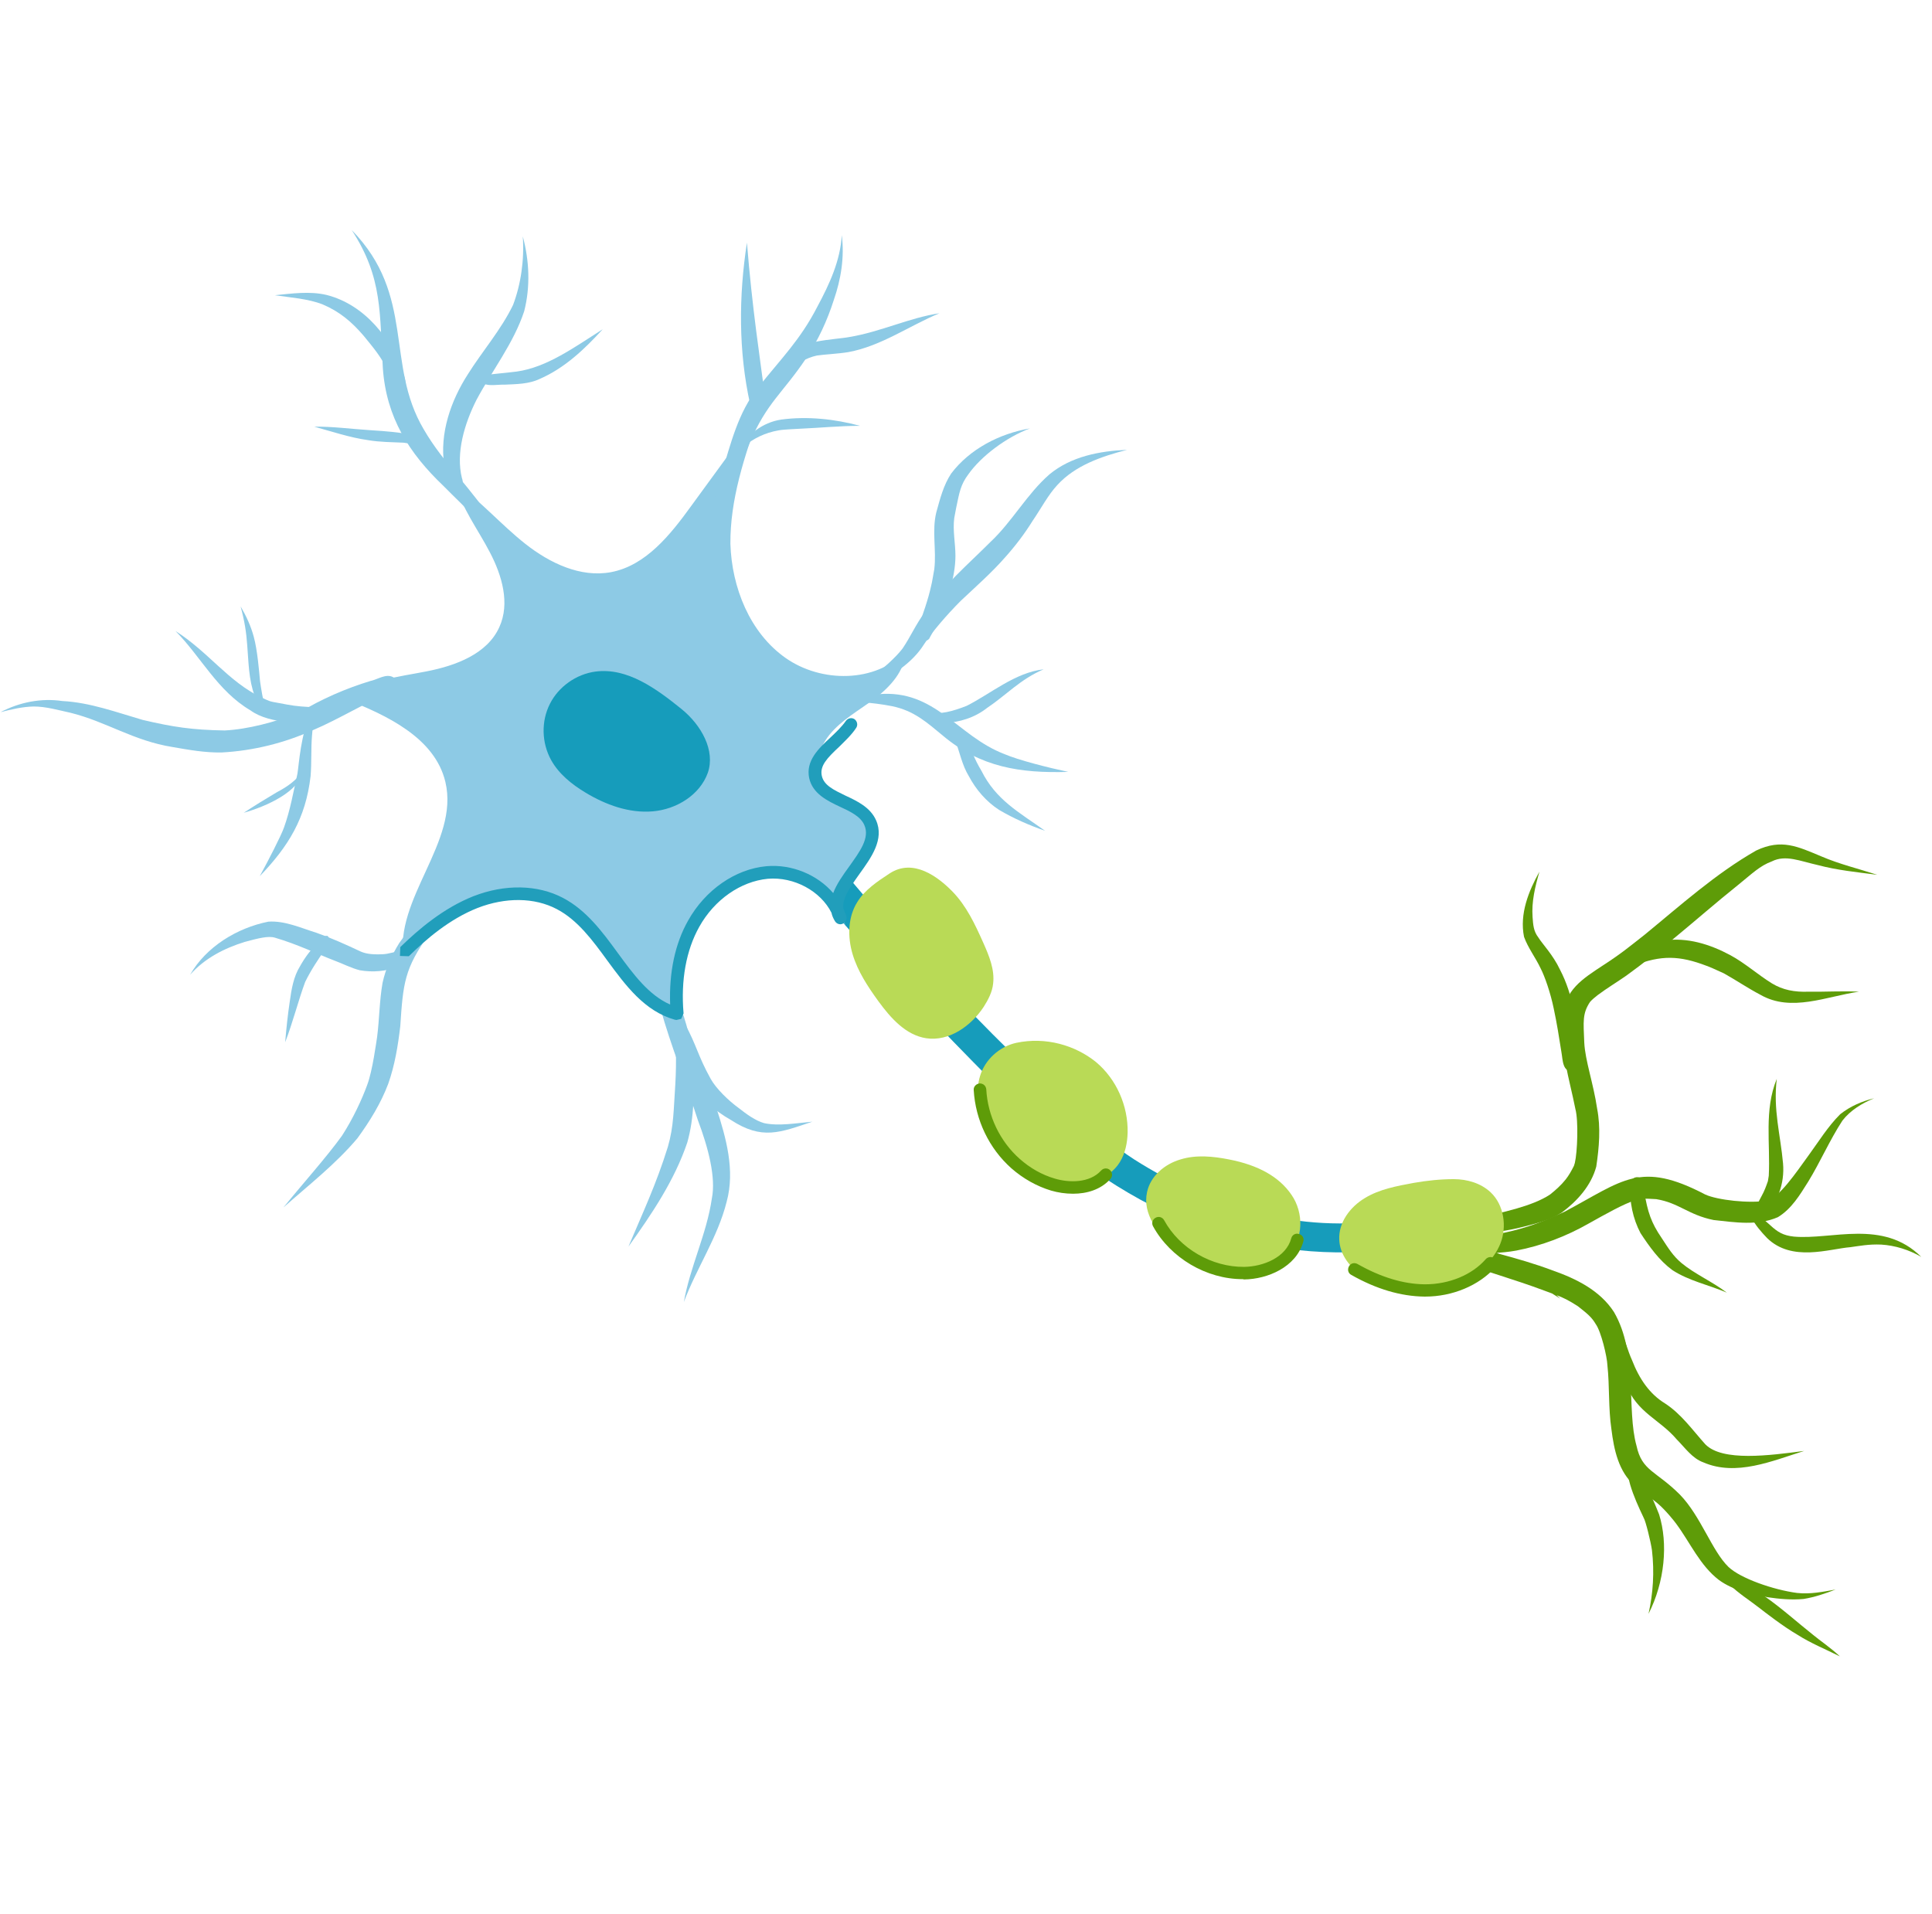 <svg xmlns="http://www.w3.org/2000/svg" xmlns:xlink="http://www.w3.org/1999/xlink" width="321" zoomAndPan="magnify" viewBox="0 0 240.75 238.5" height="318" preserveAspectRatio="xMidYMid meet" version="1.2"><defs><clipPath id="ae423c138b"><path d="M 217 150 L 239.625 150 L 239.625 157 L 217 157 Z M 217 150 "/></clipPath><clipPath id="1c1d7b4bdd"><path d="M 43 28.277 L 62 28.277 L 62 67 L 43 67 Z M 43 28.277 "/></clipPath><clipPath id="33af805d3b"><path d="M 0.129 84 L 50 84 L 50 94 L 0.129 94 Z M 0.129 84 "/></clipPath></defs><g id="554b68dcc5"><path style=" stroke:none;fill-rule:nonzero;fill:#5e9c08;fill-opacity:1;" d="M 226.992 106.742 C 224.004 105.496 222.008 104.5 218.844 105.996 C 213.789 108.879 209.41 112.832 204.93 116.5 C 203.148 117.891 202.117 118.781 199.805 120.277 C 197.207 121.988 194.93 123.375 194.715 126.793 C 194.324 130.711 195.57 134.453 196.316 138.227 C 196.707 139.688 196.566 143.57 196.246 144.922 L 196.137 145.281 L 196.102 145.352 C 195.816 145.922 195.496 146.492 195.105 146.988 C 194.535 147.703 193.859 148.309 193.148 148.875 C 190.941 150.336 187.172 151.121 183.789 151.867 C 182.508 152.152 181.262 152.508 180.016 152.938 C 179.414 153.188 178.453 153.258 178.309 154.039 C 178.309 155.324 179.805 154.859 180.586 154.754 C 181.797 154.504 183.008 154.254 184.18 153.898 L 184.465 153.793 C 186.137 153.578 187.848 153.398 189.77 152.902 C 191.406 152.473 193.148 152.082 194.609 151.121 C 196.531 149.695 198.273 147.773 198.914 145.387 C 199.27 143 199.484 140.543 199.02 138.156 C 198.559 135.023 197.527 132.172 197.418 129.93 C 197.312 127.293 197.172 126.332 198.133 124.871 C 198.414 124.551 198.734 124.301 199.09 124.016 C 200.23 123.16 201.477 122.414 202.652 121.594 C 204.715 120.098 206.742 118.496 208.699 116.859 C 211.332 114.688 213.895 112.441 216.566 110.305 C 218.379 108.844 219.27 107.918 220.801 107.348 C 222.508 106.492 224.289 107.312 226.527 107.812 C 228.949 108.453 231.441 108.703 233.93 109.023 C 231.617 108.273 229.234 107.703 226.992 106.742 Z M 226.992 106.742 "/><path style=" stroke:none;fill-rule:nonzero;fill:#5e9c08;fill-opacity:1;" d="M 196.852 132.457 L 196.852 132.281 C 196.887 131.922 196.852 131.496 196.742 130.996 C 196.492 127.508 196.031 123.98 194.395 120.848 C 193.504 118.961 192.188 117.641 191.691 116.824 C 191.086 116.039 191.051 115.254 190.977 114.293 C 190.836 112.371 191.297 110.484 191.832 108.633 C 190.48 111.055 189.34 113.902 189.91 116.75 C 190.41 118.141 191.332 119.316 191.973 120.668 C 192.508 121.703 193.219 123.766 193.613 125.691 C 194.004 127.508 194.289 129.324 194.574 131.141 C 194.75 132.066 194.68 133.738 196.102 133.453 C 196.566 133.383 196.777 132.957 196.812 132.352 Z M 196.852 132.457 "/><path style=" stroke:none;fill-rule:nonzero;fill:#5e9c08;fill-opacity:1;" d="M 225.391 123.59 C 223.609 123.66 222.152 123.375 220.801 122.555 C 219.02 121.453 217.453 120.027 215.605 119.031 C 213.078 117.676 210.23 116.785 207.348 117.215 C 205.961 117.285 204.359 117.996 203.254 118.566 L 202.863 118.746 C 202.293 119.031 202.293 119.922 202.863 120.242 C 203.328 120.492 203.789 120.242 204.25 120.098 C 207.492 118.961 209.77 119.172 213.328 120.633 L 214.82 121.309 C 216.352 122.164 217.809 123.16 219.375 123.98 C 223.219 126.188 227.633 124.16 231.652 123.59 C 229.52 123.484 227.453 123.625 225.391 123.59 Z M 225.391 123.59 "/><path style=" stroke:none;fill-rule:nonzero;fill:#5e9c08;fill-opacity:1;" d="M 229.305 138.867 C 227.773 140.398 226.637 142.254 225.391 143.961 C 223.719 146.277 221.762 149.16 220.23 149.625 C 217.988 150.016 214.004 149.555 212.508 148.875 C 204.359 144.602 202.258 147.133 194.965 151.012 C 192.613 152.082 190.551 152.973 187.383 153.648 C 185.676 153.969 184.785 154.078 182.617 154.219 C 181.617 154.363 180.586 154.219 179.625 154.504 C 179.305 154.684 179.129 155.109 179.234 155.465 C 179.414 156.141 180.16 156.18 180.73 156.25 C 181.582 156.355 182.473 156.355 183.328 156.391 C 184.254 156.391 185.141 156.32 186.031 156.18 C 187.027 156.105 187.988 156.035 188.949 155.855 C 192.117 155.25 195.176 154.078 197.988 152.473 C 200.09 151.297 202.367 150.016 203.754 149.59 C 204.785 149.305 204.855 149.375 206.387 149.445 C 209.234 149.91 210.371 151.406 213.539 152.047 C 216.172 152.332 219.02 152.793 221.547 151.691 C 223.254 150.656 224.289 148.914 225.32 147.273 C 226.848 144.781 227.988 142.109 229.59 139.652 C 230.586 138.371 232.047 137.48 233.539 136.875 C 232.047 137.23 230.551 137.871 229.305 138.867 Z M 229.305 138.867 "/><path style=" stroke:none;fill-rule:nonzero;fill:#5e9c08;fill-opacity:1;" d="M 222.188 144.996 C 221.867 141.398 220.941 138.336 221.406 134.453 C 219.805 138.371 220.621 142.5 220.41 146.527 L 220.301 147.203 C 220.09 147.809 219.875 148.414 219.555 148.984 C 219.234 149.59 218.984 150.16 218.559 150.621 C 217.848 151.191 218.449 152.297 219.305 151.762 L 219.34 151.727 L 219.484 151.617 C 221.547 150.125 222.402 147.453 222.188 144.996 Z M 222.188 144.996 "/><g clip-rule="nonzero" clip-path="url(#ae423c138b)"><path style=" stroke:none;fill-rule:nonzero;fill:#5e9c08;fill-opacity:1;" d="M 223.539 154.113 C 222.188 153.969 221.512 153.543 220.586 152.688 C 219.73 151.977 219.129 151.336 218.699 150.586 C 218.523 150.266 217.988 150.336 217.883 150.691 L 217.953 151.051 C 217.953 151.156 218.059 151.371 218.238 151.727 C 218.734 152.688 219.449 153.508 220.195 154.289 C 223.289 157.316 227.918 155.645 230.586 155.43 C 231.652 155.289 232.863 155.039 234.43 155.109 C 236.137 155.215 237.883 155.75 239.41 156.641 C 234.645 151.902 228.273 154.539 223.539 154.113 Z M 223.539 154.113 "/></g><path style=" stroke:none;fill-rule:nonzero;fill:#5e9c08;fill-opacity:1;" d="M 209.555 157.426 C 208.449 156.5 207.883 155.535 207.062 154.289 C 205.746 152.367 205.32 151.051 204.891 148.52 L 204.855 148.309 C 204.93 148.77 204.855 148.234 204.855 148.023 L 204.75 147.133 C 204.57 146.812 204.145 146.633 203.789 146.738 C 203.434 146.848 203.254 147.098 203.184 147.418 L 203.148 147.738 C 203.043 149.766 203.469 151.867 204.43 153.684 C 205.531 155.359 206.742 157.066 208.379 158.277 C 210.445 159.633 212.934 160.133 215.176 161.094 C 213.398 159.738 211.191 158.777 209.555 157.426 Z M 209.555 157.426 "/><path style=" stroke:none;fill-rule:nonzero;fill:#5e9c08;fill-opacity:1;" d="M 223.93 198.523 C 220.977 198.133 216.887 196.707 215.391 195.285 C 213.328 193.289 211.938 188.945 209.34 186.273 C 206.352 183.281 204.609 183.352 203.93 180.184 C 202.652 175.625 204.145 168.715 201.121 163.516 C 199.375 160.809 196.387 159.348 193.434 158.316 C 191.262 157.496 189.02 156.855 186.777 156.25 C 185.605 155.68 184.395 155.215 183.113 155.004 C 182.188 154.895 181.156 154.324 180.23 154.789 C 179.59 155.145 179.555 156.035 180.09 156.5 C 180.375 156.785 180.801 156.855 181.156 157.031 C 184.895 158.387 188.734 159.453 192.438 160.844 C 192.793 160.984 193.113 161.094 193.398 161.199 C 193.754 161.414 194.074 161.625 194.43 161.84 L 193.969 161.414 C 194.82 161.734 195.426 162.02 196.637 162.801 C 197.812 163.727 198.344 164.156 198.844 165.012 C 199.52 165.938 200.266 169.105 200.301 170.141 C 200.586 172.773 200.41 175.48 200.801 178.117 C 201.121 180.68 201.691 183.422 203.719 185.168 C 205.07 186.273 205.605 186.559 206.531 187.34 C 207.527 188.16 208.734 189.691 208.879 189.906 C 210.621 192.258 211.832 195.105 214.215 196.922 C 215.996 198.203 218.168 198.668 220.266 199.059 C 221.727 199.273 223.254 199.414 224.75 199.273 C 226.102 199.059 227.453 198.598 228.734 198.098 C 227.133 198.383 225.605 198.703 223.93 198.523 Z M 223.93 198.523 "/><path style=" stroke:none;fill-rule:nonzero;fill:#5e9c08;fill-opacity:1;" d="M 212.508 180.004 C 210.906 178.223 209.52 176.23 207.492 174.91 C 205.57 173.734 204.289 171.883 203.363 169.496 C 202.828 168.324 202.543 167.074 202.012 165.938 L 202.012 165.902 L 201.902 165.688 L 201.691 165.473 L 200.871 165.688 C 200.656 166.148 201.051 166.684 201.086 167.184 C 201.441 169 201.797 170.887 202.613 172.562 C 204.039 176.121 206.812 176.871 208.949 179.398 C 209.98 180.434 210.871 181.75 212.258 182.25 C 216.352 184.027 220.836 182.07 224.82 180.824 C 220.48 181.395 214.645 182.176 212.508 180.004 Z M 212.508 180.004 "/><path style=" stroke:none;fill-rule:nonzero;fill:#5e9c08;fill-opacity:1;" d="M 206.742 188.73 C 205.746 186.203 205.391 185.883 204.645 183.461 C 204.18 182.035 203.895 180.574 203.469 179.148 C 203.293 178.543 202.402 178.578 202.223 179.184 L 202.223 179.613 C 202.438 181.109 202.652 183.352 203.148 185.062 C 203.574 186.488 204.18 187.805 204.82 189.156 C 205.07 189.551 205.711 192.184 205.852 193.184 C 206.172 195.926 205.996 198.559 205.426 201.125 C 207.453 197.137 207.883 192.363 206.742 188.73 Z M 206.742 188.73 "/><path style=" stroke:none;fill-rule:nonzero;fill:#5e9c08;fill-opacity:1;" d="M 225.996 203.797 C 223.969 202.191 222.047 200.449 219.91 198.953 C 218.629 198.062 217.207 197.422 215.961 196.496 C 215.461 196.176 213.609 194.43 212.648 193.434 C 213.469 194.855 214.324 196.246 215.461 197.422 C 216.602 198.559 217.988 199.414 219.27 200.414 C 219.805 200.84 222.293 202.762 223.969 203.723 C 225.641 204.793 227.488 205.539 229.27 206.43 C 228.273 205.469 226.672 204.367 225.996 203.797 Z M 225.996 203.797 "/><path style=" stroke:none;fill-rule:nonzero;fill:#169cbb;fill-opacity:1;" d="M 100.48 109.414 C 105.641 116.574 127.066 138.727 132.082 142.75 C 147.137 154.824 162.938 158.777 181.691 154.289 C 181.227 152.723 179.625 151.762 177.988 151.547 C 176.387 151.336 174.75 151.691 173.148 151.977 C 162.152 153.793 150.73 150.48 141.336 144.496 C 131.941 138.512 108.879 114.082 102.367 105.035 C 101.762 106.422 101.086 107.848 100.48 109.414 Z M 100.48 109.414 "/><path style=" stroke:none;fill-rule:nonzero;fill:#b9da56;fill-opacity:1;" d="M 110.871 108.844 C 109.344 109.844 107.742 110.91 106.816 112.441 C 105.641 114.328 105.605 116.785 106.246 118.922 C 106.887 121.062 108.133 122.949 109.449 124.766 C 110.98 126.867 112.867 129.004 115.426 129.395 C 118.273 129.82 121.016 127.863 122.582 125.477 C 123.148 124.586 123.648 123.625 123.754 122.594 C 123.969 120.848 123.258 119.137 122.547 117.535 C 121.512 115.219 120.445 112.906 118.668 111.09 C 116.922 109.309 113.828 106.922 110.871 108.844 Z M 110.871 108.844 "/><path style=" stroke:none;fill-rule:nonzero;fill:#b9da56;fill-opacity:1;" d="M 126.637 129.965 C 124.539 130.426 122.723 132.066 122.117 134.133 C 121.586 135.875 121.906 137.801 122.688 139.438 C 123.469 141.078 124.68 142.5 126.031 143.746 C 127.918 145.527 130.16 147.059 132.723 147.488 C 135.285 147.914 138.203 147.023 139.555 144.816 C 140.23 143.711 140.48 142.43 140.516 141.148 C 140.586 137.836 139.129 134.488 136.566 132.352 C 134.004 130.285 130.34 129.18 126.637 129.965 Z M 126.637 129.965 "/><path style=" stroke:none;fill-rule:nonzero;fill:#b9da56;fill-opacity:1;" d="M 153.148 144.496 C 151.156 144.105 149.059 143.891 147.102 144.496 C 145.141 145.066 143.363 146.562 142.938 148.555 C 142.332 151.262 144.289 153.898 146.566 155.5 C 149.91 157.852 154.324 158.883 158.203 157.566 C 159.02 157.281 159.84 156.891 160.48 156.285 C 162.473 154.469 162.473 151.121 160.941 148.914 C 159.414 146.668 156.816 145.207 153.148 144.496 Z M 153.148 144.496 "/><path style=" stroke:none;fill-rule:nonzero;fill:#b9da56;fill-opacity:1;" d="M 176.176 147.418 C 174.074 147.809 171.902 148.199 170.09 149.305 C 168.238 150.406 166.777 152.367 166.887 154.504 C 166.957 156.355 168.238 158.031 169.84 158.992 C 171.441 159.953 173.328 160.309 175.215 160.414 C 177.527 160.594 179.875 160.453 182.047 159.598 C 184.18 158.742 186.102 157.141 186.957 155.004 C 187.812 152.867 187.418 150.16 185.746 148.59 C 184.535 147.453 182.828 146.953 181.156 146.953 C 179.484 146.953 177.812 147.133 176.176 147.418 Z M 176.176 147.418 "/><path style=" stroke:none;fill-rule:nonzero;fill:#5e9c08;fill-opacity:1;" d="M 133.719 148.77 C 132.758 148.77 131.832 148.629 130.98 148.379 C 129.199 147.844 127.492 146.883 126.031 145.602 C 123.258 143.141 121.547 139.582 121.336 135.84 C 121.301 135.414 121.656 135.059 122.082 135.023 C 122.547 135.023 122.867 135.344 122.902 135.77 C 123.078 139.047 124.609 142.254 127.066 144.426 C 128.344 145.562 129.84 146.418 131.441 146.883 C 133.223 147.418 135.785 147.453 137.207 145.887 C 137.492 145.562 137.988 145.527 138.309 145.812 C 138.629 146.098 138.664 146.598 138.383 146.918 C 137.172 148.27 135.426 148.77 133.719 148.77 Z M 133.719 148.77 "/><path style=" stroke:none;fill-rule:nonzero;fill:#5e9c08;fill-opacity:1;" d="M 154.859 159.418 C 150.34 159.418 145.855 156.785 143.684 152.828 C 143.469 152.438 143.613 151.977 144.004 151.762 C 144.395 151.547 144.859 151.691 145.07 152.082 C 146.992 155.609 151.016 157.922 155.035 157.887 C 157.418 157.852 160.266 156.711 160.906 154.324 C 161.016 153.898 161.441 153.648 161.867 153.793 C 162.297 153.898 162.543 154.324 162.402 154.754 C 161.512 157.922 157.953 159.418 155.035 159.453 Z M 154.859 159.418 "/><path style=" stroke:none;fill-rule:nonzero;fill:#5e9c08;fill-opacity:1;" d="M 177.598 161.59 L 177.492 161.59 C 174.574 161.555 171.512 160.664 168.379 158.883 C 167.988 158.672 167.883 158.207 168.098 157.816 C 168.309 157.426 168.773 157.316 169.164 157.531 C 172.047 159.168 174.855 160.023 177.492 160.059 L 177.598 160.059 C 180.586 160.059 183.434 158.883 185.141 156.926 C 185.426 156.605 185.926 156.57 186.246 156.855 C 186.566 157.141 186.602 157.637 186.316 157.957 C 184.289 160.203 181.016 161.59 177.598 161.59 Z M 177.598 161.59 "/><path style=" stroke:none;fill-rule:nonzero;fill:#8dcae5;fill-opacity:1;" d="M 94.824 51.148 C 91.941 55.102 89.023 59.09 86.141 63.043 C 83.543 66.641 80.48 70.488 76.141 71.305 C 72.332 72.02 68.488 70.164 65.465 67.781 C 62.438 65.395 59.879 62.402 56.711 60.195 C 57.527 63.328 59.559 65.965 61.051 68.848 C 62.547 71.699 63.578 75.188 62.227 78.145 C 60.73 81.492 56.816 82.953 53.188 83.664 C 49.594 84.375 45.715 84.734 42.867 87.047 C 48.168 89.113 54.184 91.926 55.5 97.449 C 57.277 104.961 49.059 111.98 50.305 119.602 C 54.574 115.148 59.984 110.34 66.035 111.551 C 71.406 112.621 74.574 117.961 78.273 121.988 C 81.371 125.371 85.395 128.434 86.211 132.957 C 85.285 129.395 84.359 125.797 84.359 122.129 C 84.359 118.461 85.43 114.648 88.027 112.051 C 90.516 109.52 94.324 108.383 97.777 109.129 C 101.23 109.879 104.254 112.441 105.5 115.754 C 104.359 112.906 104.895 109.449 106.887 107.098 C 107.633 106.211 108.594 105.391 108.738 104.25 C 108.949 102.754 107.668 101.473 106.391 100.723 C 105.07 99.977 103.578 99.441 102.652 98.266 C 101.156 96.344 101.832 93.457 103.363 91.57 C 104.895 89.684 107.102 88.508 109.023 87.047 C 110.945 85.586 112.758 83.594 112.867 81.172 C 109.094 85.125 102.332 85.125 97.883 81.992 C 93.434 78.855 91.191 73.23 91.016 67.781 C 90.98 62.332 92.688 56.988 94.824 51.148 Z M 94.824 51.148 "/><path style=" stroke:none;fill-rule:nonzero;fill:#169cbb;fill-opacity:1;" d="M 84.93 88.367 C 81.797 85.836 78.168 83.164 74.184 83.699 C 71.797 84.02 69.594 85.586 68.523 87.723 C 67.422 89.898 67.492 92.566 68.668 94.707 C 69.629 96.449 71.23 97.734 72.938 98.766 C 75.465 100.297 78.383 101.367 81.336 101.117 C 84.289 100.867 87.207 99.086 88.203 96.309 C 89.164 93.531 87.387 90.359 84.93 88.367 Z M 84.93 88.367 "/><g clip-rule="nonzero" clip-path="url(#1c1d7b4bdd)"><path style=" stroke:none;fill-rule:nonzero;fill:#8dcae5;fill-opacity:1;" d="M 61.621 65.395 C 58.738 60.762 55.285 57.809 52.797 53.496 C 47.992 45.379 51.801 36.828 43.828 28.672 C 47.742 34.656 47.281 39.145 47.707 45.875 C 48.133 52.004 50.945 56.453 55.285 60.586 C 56.637 61.973 58.062 63.258 59.344 64.719 C 59.879 65.285 60.375 65.891 60.91 66.461 L 61.406 66.711 L 61.977 66.141 Z M 61.621 65.395 "/></g><path style=" stroke:none;fill-rule:nonzero;fill:#8dcae5;fill-opacity:1;" d="M 65.145 29.457 C 65.355 32.414 64.895 35.477 63.934 38.004 C 62.438 41.105 60.125 43.738 58.312 46.625 C 56.176 49.938 54.754 54.031 55.359 57.984 C 55.465 58.699 55.641 59.375 55.891 60.051 L 56.211 60.762 C 57.102 61.477 57.957 60.551 57.562 59.59 C 56.781 56.453 57.883 52.785 59.379 49.828 C 61.336 46.16 64.004 42.777 65.32 38.789 C 66.105 35.727 65.961 32.484 65.145 29.457 Z M 65.145 29.457 "/><path style=" stroke:none;fill-rule:nonzero;fill:#8dcae5;fill-opacity:1;" d="M 64.398 46.305 C 64.113 46.34 63.793 46.375 63.473 46.41 C 62.688 46.48 61.906 46.59 61.121 46.66 C 60.801 46.73 60.34 46.695 60.125 46.98 L 60.234 47.801 C 60.945 48.156 62.047 47.906 62.867 47.941 C 64.359 47.871 65.891 47.871 67.242 47.23 C 70.375 45.875 72.867 43.488 75.109 41.031 C 71.516 43.312 68.168 45.77 64.398 46.305 Z M 64.398 46.305 "/><path style=" stroke:none;fill-rule:nonzero;fill:#8dcae5;fill-opacity:1;" d="M 50.34 46.766 C 48.844 42.242 45.465 37.969 40.695 36.758 C 38.598 36.262 36.391 36.582 34.254 36.793 C 36.141 37.078 38.383 37.223 40.199 37.934 C 42.297 38.824 43.793 40.07 45.32 41.852 C 46.676 43.527 47.281 44.168 48.598 46.59 C 48.879 47.16 48.988 47.441 49.094 47.586 L 49.199 47.906 C 49.449 48.371 50.16 48.371 50.41 47.906 C 50.625 47.516 50.41 47.121 50.34 46.766 Z M 50.34 46.766 "/><path style=" stroke:none;fill-rule:nonzero;fill:#8dcae5;fill-opacity:1;" d="M 46.035 53.605 C 43.758 53.461 41.441 53.141 39.164 53.176 C 41.371 53.781 43.578 54.531 45.855 54.852 C 47.316 55.102 48.809 55.102 50.305 55.172 C 50.91 55.277 51.48 55.352 52.082 55.457 L 52.512 55.422 C 54.219 53.961 46.781 53.676 46.035 53.605 Z M 46.035 53.605 "/><g clip-rule="nonzero" clip-path="url(#33af805d3b)"><path style=" stroke:none;fill-rule:nonzero;fill:#8dcae5;fill-opacity:1;" d="M 48.953 84.375 C 48.098 83.949 47.137 84.625 46.281 84.84 L 46.246 84.84 C 43.082 85.801 40.055 87.117 37.242 88.828 C 34.254 90.004 30.84 90.895 27.992 91.035 C 23.898 90.965 21.586 90.609 17.777 89.719 C 14.469 88.758 11.23 87.547 7.777 87.367 C 5.109 86.977 2.441 87.512 0.055 88.758 C 1.41 88.402 2.797 88.082 4.184 88.047 C 5.75 88.047 7.281 88.508 8.773 88.828 C 13.258 89.934 16.605 92.32 21.516 93.102 C 23.543 93.457 25.57 93.816 27.637 93.777 C 31.551 93.566 35.43 92.605 38.988 91 C 42.121 89.684 46.176 87.227 48.488 86.371 L 48.633 86.336 L 48.668 86.336 L 48.844 86.266 C 49.629 85.945 49.699 84.77 48.953 84.375 Z M 48.953 84.375 "/></g><path style=" stroke:none;fill-rule:nonzero;fill:#8dcae5;fill-opacity:1;" d="M 41.621 88.258 C 41.336 88.082 40.98 88.117 40.66 88.117 C 39.984 88.152 39.273 88.152 38.598 88.117 C 36.781 88.008 36.461 87.938 34.754 87.617 C 33.473 87.402 33.543 87.367 32.547 86.906 C 28.453 84.945 26 81.277 21.871 78.641 C 25.039 81.848 27.102 86.121 31.23 88.543 C 33.613 90.289 38.242 90.219 40.445 89.898 C 40.98 89.863 41.621 89.898 41.941 89.398 C 42.156 89.008 42.012 88.473 41.621 88.258 Z M 41.621 88.258 "/><path style=" stroke:none;fill-rule:nonzero;fill:#8dcae5;fill-opacity:1;" d="M 33.188 88.508 C 32.723 87.227 32.547 85.836 32.402 84.875 C 32.297 83.734 32.082 81.027 31.621 79.355 C 31.266 78.035 30.695 76.789 29.984 75.578 C 30.484 77.43 30.695 78.82 30.805 80.387 C 30.98 82.488 30.98 84.695 31.727 86.691 C 32.012 87.402 32.297 88.152 32.688 88.793 L 33.188 89.258 C 33.543 89.148 33.293 88.758 33.188 88.508 Z M 33.188 88.508 "/><path style=" stroke:none;fill-rule:nonzero;fill:#8dcae5;fill-opacity:1;" d="M 39.484 88.117 L 39.238 88.258 L 38.738 89.043 C 37.492 91.25 37.242 95.383 37.066 96.414 C 36.566 98.66 36.176 100.938 35.395 103.109 C 35.074 104.07 33.402 107.312 32.367 109.199 C 35.961 105.461 38.098 101.973 38.703 96.734 C 38.844 95.027 38.738 93.316 38.883 91.641 C 38.953 90.715 39.023 90.219 39.309 89.219 L 39.379 88.973 L 39.594 88.473 Z M 39.484 88.117 "/><path style=" stroke:none;fill-rule:nonzero;fill:#8dcae5;fill-opacity:1;" d="M 34.504 98.73 C 33.117 99.551 31.727 100.402 30.375 101.293 C 33.152 100.512 37.422 98.621 37.742 96.023 C 36.996 97.234 35.785 98.055 34.504 98.73 Z M 34.504 98.73 "/><path style=" stroke:none;fill-rule:nonzero;fill:#8dcae5;fill-opacity:1;" d="M 104.895 29.316 C 104.715 32.484 103.363 35.406 101.871 38.184 C 99.734 42.352 97.387 44.629 94.469 48.297 C 91.977 51.398 91.051 55.312 89.914 59.055 C 88.988 62.223 88.133 65.395 87.352 68.598 C 89.52 64.184 91.477 59.695 93.434 55.172 C 95.535 50.188 97.562 48.977 100.445 44.664 C 101.941 42.422 103.078 39.965 103.898 37.398 C 104.789 34.836 105.25 32.059 104.895 29.316 Z M 104.895 29.316 "/><path style=" stroke:none;fill-rule:nonzero;fill:#8dcae5;fill-opacity:1;" d="M 95.391 49.902 C 94.715 44.738 93.719 38.324 93.078 30.242 C 92.047 36.902 92.012 43.773 93.473 50.363 L 93.473 50.398 L 93.543 50.684 L 93.793 51.113 C 94.68 51.895 95.75 50.969 95.391 49.902 Z M 95.391 49.902 "/><path style=" stroke:none;fill-rule:nonzero;fill:#8dcae5;fill-opacity:1;" d="M 105.891 41.992 C 105 42.172 103.188 42.277 101.621 42.598 C 98.133 43.527 96.246 46.91 94.539 49.828 L 94.469 49.938 L 94.43 49.973 L 94.43 50.008 L 94.469 49.973 L 94.469 49.938 L 95.035 49.367 C 97.137 47.266 99.023 44.914 101.797 44.309 C 102.723 44.168 104.43 44.094 105.711 43.883 C 109.805 43.133 113.293 40.605 117.066 39.039 C 113.293 39.609 109.734 41.352 105.891 41.992 Z M 105.891 41.992 "/><path style=" stroke:none;fill-rule:nonzero;fill:#8dcae5;fill-opacity:1;" d="M 97.387 52.285 C 94.93 52.645 93.078 54.246 91.727 56.277 C 91.23 56.953 91.832 56.312 92.117 56.098 L 92.652 55.672 L 92.617 55.707 C 93.863 54.637 95.355 53.926 96.992 53.641 C 97.777 53.496 98.844 53.496 99.77 53.426 C 102.227 53.32 104.68 53.07 107.172 53.07 C 104.004 52.215 100.625 51.859 97.387 52.285 Z M 97.387 52.285 "/><path style=" stroke:none;fill-rule:nonzero;fill:#8dcae5;fill-opacity:1;" d="M 130.766 59.125 C 127.953 61.582 126.141 65 123.398 67.566 C 120.586 70.379 117.527 72.98 115.25 76.293 C 114.109 77.824 113.469 79.355 112.473 80.816 C 111.621 81.953 110.02 83.309 108.738 84.375 C 107.668 85.16 105.5 86.551 104.219 87.762 L 104.715 87.477 C 106.141 86.621 107.668 86.051 109.129 85.301 C 111.371 84.02 113.684 82.598 115.109 80.352 C 116.066 78.855 117.953 76.648 119.734 74.867 C 121.621 73.086 123.578 71.375 125.285 69.418 C 126.531 68.027 127.668 66.531 128.664 64.93 C 129.734 63.363 130.625 61.652 131.762 60.441 C 133.969 58.02 137.242 56.883 140.445 56.062 C 137.027 56.203 133.469 56.883 130.766 59.125 Z M 130.766 59.125 "/><path style=" stroke:none;fill-rule:nonzero;fill:#8dcae5;fill-opacity:1;" d="M 118.523 59.02 C 117.562 60.48 117.137 62.188 116.672 63.863 C 116.105 66.176 116.707 68.562 116.426 70.914 C 116.352 71.27 116.141 72.66 116.031 73.016 C 115.641 74.797 115 76.543 114.395 78.25 L 114.359 78.359 L 114.289 78.57 L 114.254 78.641 L 114.184 78.965 C 114.148 79.781 115.25 80.211 115.785 79.605 L 115.996 79.211 C 117.027 77.395 117.812 75.438 118.418 73.406 C 118.773 72.055 119.059 70.664 119.059 69.277 C 119.059 67.707 118.703 66.105 118.914 64.539 L 119.164 63.223 C 119.555 61.367 119.699 60.406 120.66 59.125 C 122.262 56.848 125.391 54.496 128.344 53.391 C 124.574 54.031 120.836 55.957 118.523 59.02 Z M 118.523 59.02 "/><path style=" stroke:none;fill-rule:nonzero;fill:#8dcae5;fill-opacity:1;" d="M 125.105 93.957 C 119.234 91.68 116.566 85.906 109.484 86.512 C 107.422 86.656 105.391 86.871 103.363 87.297 C 105.996 87.402 108.668 87.512 111.156 88.008 C 113.934 88.578 115.535 90.074 117.492 91.68 C 122.188 95.633 127.137 96.379 133.113 96.199 C 130.625 95.668 126.922 94.742 125.105 93.957 Z M 125.105 93.957 "/><path style=" stroke:none;fill-rule:nonzero;fill:#8dcae5;fill-opacity:1;" d="M 120.445 87.973 C 118.879 88.578 117.066 89.184 115.32 88.723 C 114.965 88.543 114.574 88.402 114.219 88.258 L 113.898 88.328 C 113.543 88.793 114.254 89.113 114.609 89.328 C 115.535 89.824 116.566 90.145 117.598 90.109 C 119.555 90.039 121.477 89.434 123.008 88.223 C 125.355 86.656 127.172 84.625 130.055 83.414 C 126.496 83.809 123.434 86.477 120.445 87.973 Z M 120.445 87.973 "/><path style=" stroke:none;fill-rule:nonzero;fill:#8dcae5;fill-opacity:1;" d="M 122.297 96.059 C 121.867 95.348 121.512 94.633 121.191 93.852 L 121.266 94.027 C 120.871 93.246 119.984 89.969 118.738 91.074 C 118.418 91.5 118.773 92.035 119.094 92.461 C 119.555 93.637 119.91 95.418 120.73 96.734 C 121.621 98.41 122.902 99.906 124.504 100.938 C 126.316 102.008 128.273 102.859 130.23 103.539 C 126.922 101.188 124.109 99.691 122.297 96.059 Z M 122.297 96.059 "/><path style=" stroke:none;fill-rule:nonzero;fill:#8dcae5;fill-opacity:1;" d="M 89.273 138.086 C 87.598 132.172 85.215 128.254 83.398 122.344 C 83.293 121.949 83.188 121.523 83.113 121.098 L 83.078 121.098 L 83.078 120.988 C 82.938 120.598 82.473 120.383 82.082 120.492 C 81.441 120.668 81.406 121.383 81.512 121.949 C 81.656 123.199 81.941 124.445 82.297 125.656 C 83.613 130.391 85.465 134.914 86.957 139.582 C 88.273 143.07 89.234 146.773 88.703 149.375 C 88.062 153.793 85.996 157.852 85.215 162.27 C 86.781 158.066 89.449 154.184 90.551 149.766 C 91.621 145.848 90.48 141.824 89.273 138.086 Z M 89.273 138.086 "/><path style=" stroke:none;fill-rule:nonzero;fill:#8dcae5;fill-opacity:1;" d="M 95.215 139.973 C 94.109 139.652 93.043 138.867 92.047 138.086 C 90.766 137.16 89.234 135.664 88.559 134.453 C 86.922 131.496 86.852 130.355 85.32 127.543 C 84.68 126.793 83.398 127.438 83.684 128.398 C 83.863 128.969 84.074 129.5 84.289 130.035 C 84.824 131.637 85.43 133.242 86.176 134.738 C 87.207 136.84 89.059 138.441 91.086 139.582 C 94.965 142.109 97.172 141.148 101.23 139.793 C 99.199 139.973 97.066 140.363 95.215 139.973 Z M 95.215 139.973 "/><path style=" stroke:none;fill-rule:nonzero;fill:#8dcae5;fill-opacity:1;" d="M 86.316 132.672 C 86.141 130.785 85.926 128.859 85.32 127.043 C 85.215 126.582 85.074 126.188 84.609 126.117 C 84.254 126.047 83.898 126.332 83.863 126.688 C 84.254 129.215 84.324 132.137 84.148 135.199 C 83.934 138.297 83.969 140.363 83.223 142.93 C 81.762 147.629 80.055 151.227 78.312 155.359 C 81.195 151.336 84.039 147.133 85.641 142.395 C 86.531 139.262 86.531 135.914 86.316 132.672 Z M 86.316 132.672 "/><path style=" stroke:none;fill-rule:nonzero;fill:#8dcae5;fill-opacity:1;" d="M 55.109 110.484 C 54.184 111.516 53.363 112.621 52.652 113.797 C 51.621 115.043 50.59 116.324 49.77 117.5 C 48.809 119.031 48.062 120.703 47.672 122.484 C 47.281 124.695 47.281 126.973 46.996 129.215 C 46.887 129.859 46.426 133.453 45.75 135.234 C 45.109 136.98 44.039 139.332 42.617 141.539 C 40.695 144.211 37.777 147.453 35.32 150.48 C 38.453 147.703 41.836 145.066 44.539 141.859 C 46.07 139.758 47.457 137.516 48.383 135.059 C 49.199 132.742 49.594 130.32 49.879 127.898 C 50.234 122.555 50.375 120.703 53.543 116.324 C 54.398 115.113 55.25 113.867 56.07 112.656 C 56.391 112.121 56.852 111.66 56.996 111.016 C 57.207 109.879 55.75 109.664 55.109 110.484 Z M 55.109 110.484 "/><path style=" stroke:none;fill-rule:nonzero;fill:#8dcae5;fill-opacity:1;" d="M 50.27 118.461 C 49.879 118.355 49.484 118.566 49.094 118.676 C 48.168 118.887 48.168 118.887 47.707 118.922 C 46.141 118.996 45.395 118.816 44.754 118.496 C 43.008 117.676 41.266 116.895 39.449 116.254 C 37.492 115.648 35.5 114.723 33.438 114.863 C 29.523 115.648 25.68 117.996 23.684 121.488 C 25.5 119.422 27.957 118.176 30.484 117.391 C 32.191 116.93 33.438 116.609 34.254 116.859 C 37.066 117.676 39.699 118.961 41.656 119.707 C 42.723 120.098 43.719 120.633 44.824 120.918 C 46.426 121.203 48.133 121.062 49.664 120.457 L 49.805 120.383 C 50.34 120.207 50.801 119.957 50.945 119.527 C 51.051 119.102 50.766 118.602 50.27 118.461 Z M 50.27 118.461 "/><path style=" stroke:none;fill-rule:nonzero;fill:#8dcae5;fill-opacity:1;" d="M 40.84 116.645 C 40.34 116.539 39.949 117.07 39.629 117.391 C 38.773 118.316 37.992 119.316 37.387 120.418 C 36.566 121.738 36.32 123.305 36.105 124.836 C 35.855 126.512 35.68 128.184 35.535 129.895 C 36.461 127.508 37.207 124.586 38.027 122.379 C 38.738 120.918 39.664 119.527 40.59 118.211 C 40.695 118.07 40.73 117.961 41.121 117.641 L 41.266 117.391 Z M 40.84 116.645 "/><path style=" stroke:none;fill-rule:nonzero;fill:#219ebb;fill-opacity:1;" d="M 84.289 127.117 L 84.074 127.078 C 80.305 126.012 77.953 122.805 75.676 119.707 C 73.863 117.215 71.977 114.648 69.379 113.297 C 66.602 111.836 63.008 111.801 59.52 113.152 C 56 114.543 53.078 117.07 50.945 119.172 L 49.84 119.137 L 49.879 118.035 C 52.117 115.859 55.215 113.191 58.988 111.695 C 62.902 110.164 66.996 110.234 70.16 111.906 C 73.078 113.438 75.074 116.145 76.996 118.781 C 78.953 121.453 80.836 124.016 83.508 125.191 C 83.363 121.203 84.113 117.605 85.75 114.723 C 87.883 110.91 91.621 108.309 95.5 107.953 C 98.668 107.668 101.871 109.023 103.828 111.301 C 104.254 110.164 105.07 109.023 105.82 107.988 C 107.137 106.137 108.418 104.43 107.707 102.824 C 107.242 101.758 105.996 101.152 104.68 100.547 C 103.078 99.797 101.266 98.906 100.836 96.984 C 100.375 94.812 102.012 93.281 103.469 91.926 C 104.184 91.25 104.895 90.574 105.391 89.863 C 105.641 89.504 106.105 89.398 106.461 89.613 C 106.816 89.863 106.922 90.324 106.711 90.68 C 106.141 91.57 105.32 92.32 104.574 93.066 C 103.043 94.492 102.152 95.453 102.402 96.664 C 102.652 97.875 103.898 98.445 105.355 99.156 C 106.816 99.832 108.453 100.617 109.164 102.219 C 110.23 104.605 108.559 106.887 107.102 108.914 C 105.785 110.77 104.895 112.086 105.109 113.262 L 105.465 114.152 C 105.57 114.543 105.391 114.934 105.035 115.113 C 104.68 115.289 104.254 115.148 104.039 114.793 C 103.828 114.438 103.684 114.117 103.613 113.758 C 102.262 111.055 98.949 109.238 95.676 109.52 C 92.297 109.844 89.023 112.121 87.137 115.504 C 85.5 118.426 84.824 122.164 85.18 126.297 L 84.895 126.973 Z M 84.289 127.117 "/></g></svg>